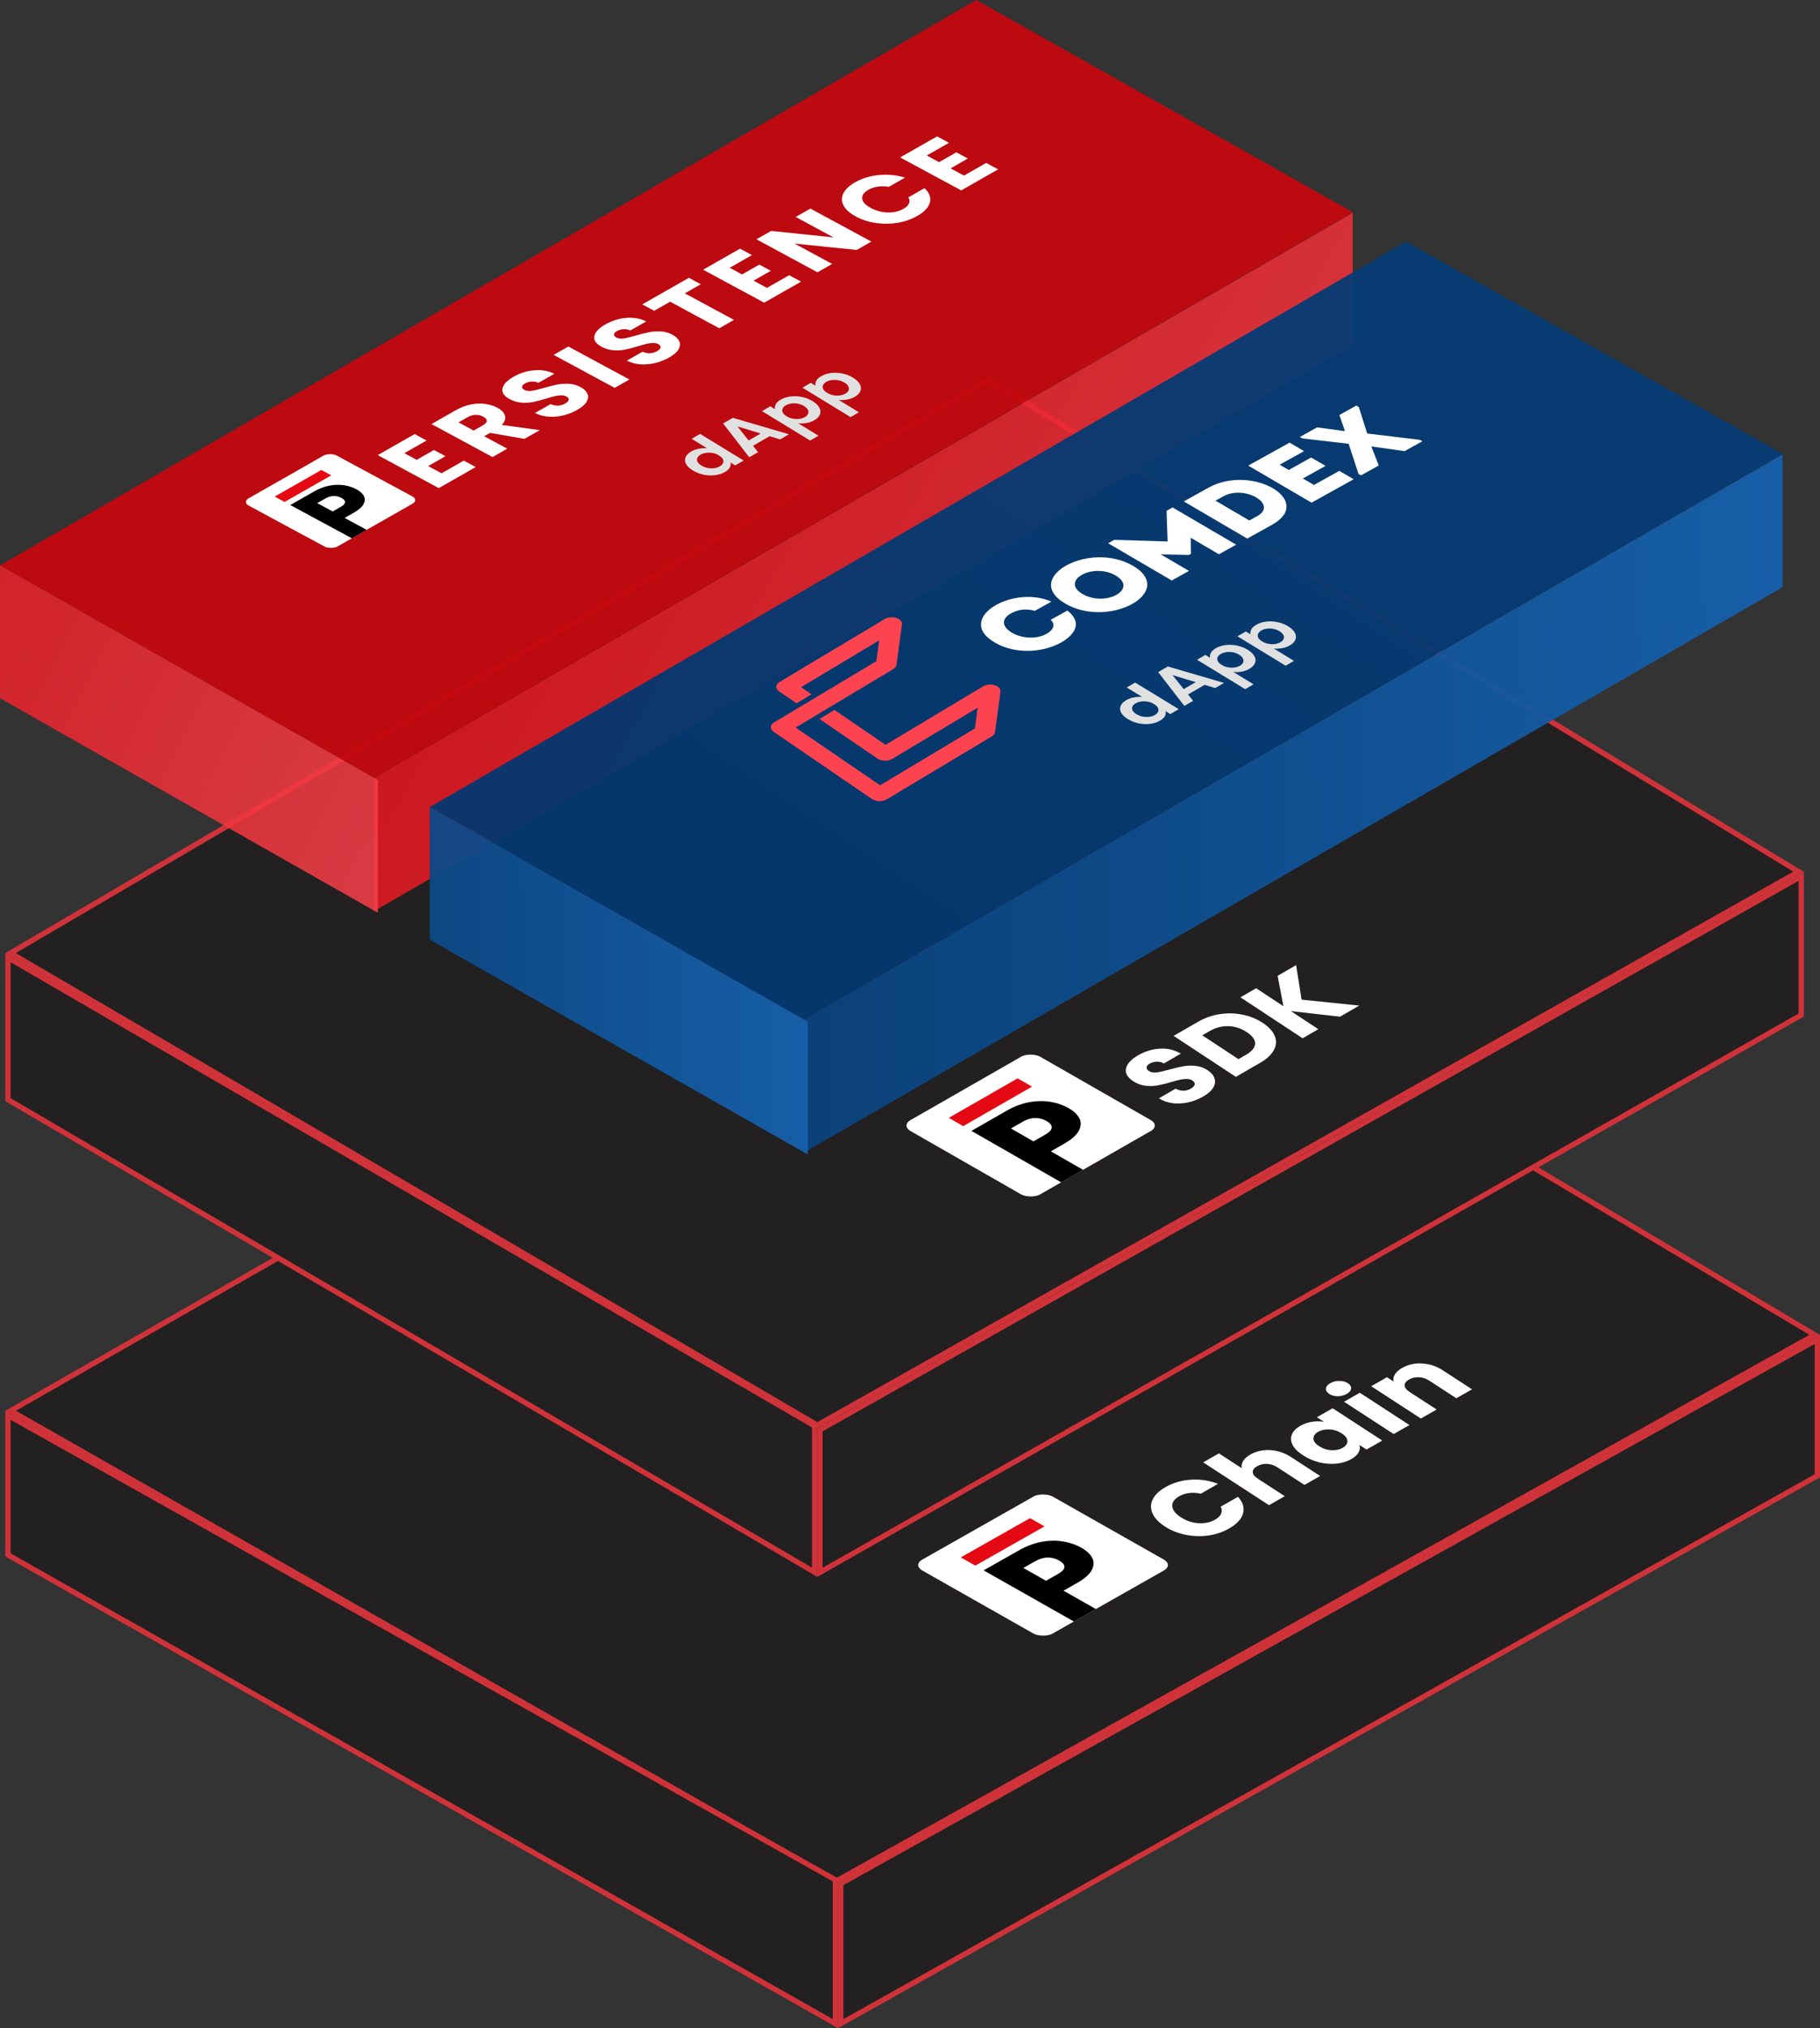 <svg width="343" height="382" viewBox="0 0 343 382" fill="none" xmlns="http://www.w3.org/2000/svg">
<rect x="0" y="0" width="343" height="382" fill="#333333" stroke="none"/>
<path d="M158.445 354.768L342.5 252.281V277.957L158.445 381.146V354.768Z" fill="#222020" stroke="#D03239"/>
<path d="M187.674 159.614L341.997 251.417L157.597 354.293L2.009 265.713L187.674 159.614Z" fill="#222020" stroke="#D03239"/>
<path d="M157.445 381.143L1.5 292.854V266.568L157.445 354.062V381.143Z" fill="#222020" stroke="#D03239"/>
<rect width="28.25" height="28.248" rx="2.061" transform="matrix(0.87 -0.493 0.87 0.493 172 294.77)" fill="white"/>
<path d="M203.822 291.527C204.808 292.085 205.486 292.726 205.858 293.449C206.214 294.163 206.173 294.927 205.737 295.742C205.3 296.556 204.387 297.357 202.997 298.144L200.428 299.599L206.537 303.059L202.391 305.407L185.374 295.769L192.089 291.966C193.446 291.197 194.828 290.68 196.234 290.415C197.64 290.149 198.99 290.117 200.282 290.319C201.575 290.52 202.755 290.923 203.822 291.527ZM199.386 296.455C200.177 296.007 200.581 295.568 200.598 295.138C200.614 294.707 200.282 294.3 199.604 293.916C198.925 293.531 198.206 293.344 197.446 293.353C196.687 293.362 195.911 293.591 195.119 294.039L192.865 295.316L197.131 297.732L199.386 296.455Z" fill="black"/>
<path d="M194.12 285.933L181.065 293.327L183.804 294.878L196.859 287.484L194.12 285.933Z" fill="#E50913"/>
<path d="M219.518 287.493C218.356 286.737 217.582 285.916 217.198 285.03C216.803 284.137 216.817 283.263 217.24 282.407C217.664 281.538 218.467 280.766 219.648 280.093C221.096 279.267 222.704 278.8 224.473 278.692C226.241 278.584 227.937 278.845 229.558 279.475L226.292 281.338C225.557 281.157 224.835 281.111 224.126 281.202C223.429 281.286 222.797 281.489 222.229 281.813C221.314 282.335 220.881 282.958 220.928 283.681C220.975 284.404 221.513 285.1 222.541 285.769C223.57 286.438 224.675 286.81 225.857 286.886C227.04 286.962 228.088 286.739 229.003 286.217C229.571 285.894 229.946 285.523 230.129 285.105C230.324 284.68 230.297 284.238 230.048 283.78L233.314 281.917C234.241 282.944 234.558 283.991 234.265 285.058C233.961 286.119 233.085 287.062 231.637 287.887C230.456 288.561 229.145 289.002 227.703 289.21C226.263 289.404 224.829 289.355 223.402 289.064C221.976 288.772 220.681 288.249 219.518 287.493ZM235.66 273.949C236.772 273.315 238.021 273.039 239.409 273.121C240.785 273.195 242.093 273.636 243.334 274.443L248.8 277.997L245.847 279.681L240.766 276.378C240.14 275.971 239.486 275.751 238.803 275.717C238.121 275.683 237.496 275.828 236.929 276.152C236.361 276.475 236.083 276.846 236.093 277.263C236.104 277.679 236.422 278.091 237.048 278.498L242.129 281.802L239.158 283.496L226.75 275.429L229.721 273.734L234.03 276.536C233.918 276.095 233.999 275.647 234.274 275.189C234.549 274.732 235.011 274.319 235.66 273.949ZM245.579 274.104C244.618 273.479 243.959 272.824 243.603 272.141C243.259 271.45 243.215 270.793 243.472 270.169C243.73 269.544 244.258 269.004 245.057 268.549C245.741 268.159 246.471 267.906 247.249 267.79C248.039 267.667 248.79 267.668 249.504 267.793L248.18 266.932L251.15 265.237L260.507 271.321L257.536 273.015L256.211 272.154C256.358 272.602 256.304 273.062 256.051 273.534C255.81 273.999 255.348 274.426 254.664 274.816C253.877 275.265 252.963 275.548 251.923 275.663C250.872 275.771 249.792 275.698 248.684 275.444C247.575 275.176 246.54 274.729 245.579 274.104ZM252.858 269.973C252.142 269.508 251.369 269.26 250.539 269.229C249.72 269.191 249.015 269.341 248.424 269.678C247.834 270.014 247.537 270.436 247.533 270.943C247.53 271.436 247.886 271.915 248.602 272.38C249.317 272.845 250.09 273.1 250.92 273.145C251.751 273.176 252.461 273.023 253.052 272.686C253.643 272.35 253.934 271.931 253.926 271.431C253.929 270.924 253.573 270.438 252.858 269.973ZM253.821 262.527C253.3 262.825 252.726 262.974 252.1 262.977C251.473 262.966 250.942 262.818 250.506 262.535C250.059 262.244 249.853 261.912 249.886 261.538C249.92 261.15 250.198 260.808 250.719 260.51C251.229 260.22 251.797 260.08 252.423 260.091C253.049 260.089 253.586 260.233 254.033 260.524C254.469 260.807 254.67 261.143 254.636 261.53C254.602 261.904 254.331 262.237 253.821 262.527ZM256.27 262.317L265.627 268.4L262.656 270.095L253.3 264.012L256.27 262.317ZM264.23 257.655C265.365 257.008 266.626 256.725 268.013 256.807C269.401 256.876 270.715 257.313 271.956 258.12L277.422 261.674L274.468 263.358L269.388 260.055C268.762 259.648 268.108 259.427 267.425 259.394C266.743 259.36 266.118 259.505 265.55 259.829C264.983 260.152 264.704 260.523 264.715 260.939C264.726 261.356 265.044 261.768 265.67 262.175L270.751 265.478L267.78 267.173L258.423 261.09L261.394 259.395L262.635 260.202C262.523 259.761 262.604 259.319 262.879 258.876C263.142 258.426 263.593 258.019 264.23 257.655Z" fill="white"/>
<path d="M154.53 269.296L339.452 165.054V191.185L154.53 296.141V269.296Z" fill="#222020" stroke="#D03239"/>
<path d="M186.224 71.582L338.96 164.184L154.033 268.428L1.99 179.502L186.224 71.582Z" fill="#222020" stroke="#D03239"/>
<path d="M153.53 296.128L1.5 207.116V180.37L153.53 268.574V296.128Z" fill="#222020" stroke="#D03239"/>
<rect width="28.154" height="28.152" rx="2.048" transform="matrix(0.868 -0.497 0.868 0.497 169.797 211.993)" fill="white"/>
<path d="M201.416 208.732C202.395 209.293 203.07 209.938 203.439 210.665C203.792 211.383 203.752 212.152 203.319 212.971C202.885 213.791 201.978 214.596 200.597 215.388L198.044 216.852L204.114 220.332L199.995 222.693L183.086 212.999L189.758 209.174C191.107 208.4 192.48 207.88 193.877 207.613C195.274 207.346 196.615 207.314 197.899 207.516C199.184 207.719 200.356 208.124 201.416 208.732ZM197.008 213.689C197.795 213.238 198.196 212.796 198.212 212.364C198.228 211.931 197.899 211.521 197.225 211.134C196.55 210.748 195.836 210.559 195.081 210.568C194.326 210.577 193.556 210.808 192.769 211.259L190.529 212.543L194.768 214.974L197.008 213.689Z" fill="black"/>
<path d="M191.775 203.105L178.804 210.542L181.525 212.102L194.496 204.666L191.775 203.105Z" fill="#E50913"/>
<path d="M226.773 206.512C225.884 207.025 224.948 207.394 223.965 207.617C222.982 207.84 222.004 207.896 221.031 207.783C220.07 207.664 219.193 207.358 218.402 206.866L221.554 205.046C222.035 205.305 222.525 205.435 223.024 205.436C223.512 205.429 223.97 205.302 224.398 205.056C224.836 204.802 225.088 204.54 225.153 204.269C225.206 203.99 225.06 203.737 224.715 203.51C224.426 203.319 224.082 203.222 223.685 203.217C223.299 203.206 222.895 203.246 222.473 203.339C222.061 203.425 221.506 203.574 220.808 203.784C219.789 204.084 218.914 204.3 218.184 204.432C217.453 204.565 216.681 204.585 215.866 204.491C215.051 204.397 214.277 204.108 213.542 203.624C212.45 202.906 212.008 202.108 212.215 201.232C212.411 200.348 213.168 199.526 214.484 198.766C215.824 197.993 217.215 197.575 218.659 197.512C220.091 197.442 221.387 197.753 222.548 198.445L219.343 200.295C218.942 200.059 218.502 199.948 218.025 199.962C217.537 199.969 217.085 200.092 216.669 200.332C216.311 200.539 216.117 200.768 216.087 201.019C216.046 201.263 216.198 201.499 216.543 201.726C216.922 201.975 217.402 202.063 217.983 201.989C218.564 201.915 219.369 201.732 220.4 201.44C221.441 201.155 222.321 200.95 223.04 200.824C223.77 200.691 224.537 200.668 225.341 200.754C226.144 200.841 226.897 201.115 227.598 201.577C228.267 202.017 228.695 202.52 228.882 203.085C229.082 203.645 229.008 204.224 228.661 204.823C228.315 205.422 227.685 205.985 226.773 206.512ZM225.74 192.474C227.022 191.734 228.387 191.248 229.836 191.017C231.284 190.787 232.714 190.814 234.124 191.101C235.535 191.373 236.82 191.891 237.978 192.653C239.125 193.408 239.879 194.232 240.239 195.125C240.61 196.012 240.556 196.896 240.076 197.779C239.607 198.655 238.738 199.459 237.468 200.193L232.913 202.823L221.185 195.104L225.74 192.474ZM234.805 198.675C235.925 198.029 236.502 197.331 236.535 196.582C236.568 195.834 236.045 195.104 234.964 194.393C233.884 193.682 232.731 193.309 231.506 193.273C230.281 193.237 229.109 193.542 227.989 194.189L226.586 194.999L233.402 199.485L234.805 198.675ZM252.547 191.487L243.28 190.438L248.459 193.847L245.497 195.557L233.769 187.838L236.731 186.128L241.877 189.515L240.784 183.788L244.266 181.778L245.301 188.281L256.167 189.397L252.547 191.487Z" fill="white"/>
<g opacity="0.95">
<path d="M151.5 217.099L335.936 110.596V85.585L151.5 192V217.099Z" fill="url(#paint0_linear)"/>
</g>
<g opacity="0.95">
<path opacity="0.9" d="M70.5 171.599L254.936 65.096V40.085L70.5 146.5V171.599Z" fill="url(#paint1_linear)"/>
</g>
<g opacity="0.95">
<path d="M151.5 192L335.984 85.489L265 45.5L81 152L151.5 192Z" fill="url(#paint2_linear)"/>
<path d="M81 177L152.224 217.423V192.412L81 151.99V177Z" fill="url(#paint3_linear)"/>
</g>
<g opacity="0.95">
<path d="M70.5 146.5L254.984 39.989L184 0L0 106.5L70.5 146.5Z" fill="#C4070F"/>
<path opacity="0.9" d="M0 131.5L71.225 171.923V146.912L0 106.49V131.5Z" fill="url(#paint4_linear)"/>
</g>
<path d="M130.567 88.604C129.945 88.225 129.518 87.817 129.285 87.38C129.059 86.939 129.034 86.513 129.211 86.103C129.387 85.693 129.741 85.334 130.274 85.026C130.679 84.792 131.154 84.622 131.699 84.518C132.237 84.409 132.758 84.38 133.264 84.43L130.346 82.648L131.944 81.724L140.154 86.737L138.557 87.662L137.647 87.106C137.755 87.404 137.725 87.712 137.558 88.029C137.39 88.346 137.074 88.639 136.609 88.908C136.084 89.212 135.47 89.408 134.769 89.498C134.068 89.587 133.349 89.558 132.613 89.412C131.878 89.257 131.195 88.988 130.567 88.604ZM135.495 85.779C135.117 85.548 134.721 85.395 134.304 85.32C133.881 85.239 133.471 85.23 133.075 85.292C132.672 85.349 132.325 85.462 132.032 85.632C131.74 85.801 131.54 86 131.433 86.229C131.326 86.458 131.33 86.702 131.447 86.96C131.563 87.21 131.806 87.447 132.176 87.673C132.546 87.899 132.946 88.054 133.377 88.139C133.808 88.215 134.222 88.226 134.617 88.174C135.02 88.116 135.364 88.005 135.649 87.84C135.942 87.671 136.145 87.47 136.26 87.236C136.367 86.998 136.362 86.755 136.246 86.505C136.122 86.251 135.872 86.009 135.495 85.779ZM145.033 82.159L141.905 83.969L142.863 85.17L141.209 86.127L136.278 79.757L138.112 78.695L148.692 81.797L147.026 82.761L145.033 82.159ZM143.363 81.648L138.987 80.327L141.09 82.963L143.363 81.648ZM146.064 77.063C145.985 76.774 146.03 76.471 146.197 76.154C146.365 75.829 146.678 75.533 147.135 75.269C147.668 74.96 148.277 74.762 148.964 74.672C149.658 74.579 150.369 74.607 151.097 74.757C151.826 74.899 152.504 75.162 153.133 75.545C153.762 75.929 154.192 76.344 154.426 76.79C154.659 77.227 154.691 77.652 154.522 78.067C154.361 78.477 154.014 78.836 153.481 79.144C153.024 79.409 152.526 79.587 151.989 79.678C151.459 79.765 150.945 79.785 150.446 79.739L154.252 82.063L152.676 82.975L143.601 77.433L145.176 76.521L146.064 77.063ZM151.524 76.477C151.154 76.251 150.757 76.102 150.333 76.031C149.91 75.95 149.5 75.941 149.104 76.003C148.716 76.06 148.376 76.174 148.084 76.343C147.798 76.508 147.602 76.709 147.495 76.947C147.388 77.176 147.393 77.42 147.509 77.678C147.633 77.932 147.879 78.172 148.249 78.398C148.619 78.624 149.016 78.777 149.44 78.857C149.871 78.933 150.284 78.945 150.68 78.892C151.075 78.83 151.415 78.716 151.7 78.552C151.993 78.382 152.189 78.181 152.289 77.947C152.396 77.709 152.388 77.463 152.264 77.21C152.148 76.951 151.901 76.707 151.524 76.477ZM153.689 72.65C153.611 72.361 153.655 72.058 153.823 71.742C153.991 71.416 154.303 71.121 154.761 70.856C155.294 70.547 155.903 70.349 156.589 70.259C157.283 70.166 157.995 70.194 158.723 70.344C159.451 70.486 160.13 70.749 160.759 71.132C161.387 71.516 161.818 71.931 162.051 72.377C162.285 72.814 162.317 73.239 162.148 73.654C161.987 74.064 161.64 74.423 161.107 74.731C160.65 74.996 160.152 75.174 159.615 75.265C159.085 75.352 158.57 75.372 158.072 75.326L161.877 77.65L160.302 78.562L151.226 73.02L152.802 72.108L153.689 72.65ZM159.15 72.064C158.78 71.838 158.383 71.689 157.959 71.618C157.535 71.537 157.126 71.528 156.73 71.59C156.342 71.647 156.002 71.761 155.709 71.93C155.424 72.095 155.228 72.296 155.121 72.534C155.014 72.763 155.019 73.007 155.135 73.265C155.258 73.519 155.505 73.759 155.875 73.985C156.245 74.211 156.642 74.364 157.065 74.444C157.496 74.52 157.91 74.532 158.305 74.479C158.701 74.417 159.041 74.304 159.326 74.139C159.619 73.969 159.815 73.768 159.914 73.534C160.022 73.296 160.013 73.05 159.89 72.797C159.774 72.538 159.527 72.294 159.15 72.064Z" fill="#E1E1E1"/>
<path d="M76.201 85.356L78.528 86.613L81.784 84.758L83.947 85.927L80.69 87.781L83.213 89.144L87.405 86.757L89.649 87.97L82.691 91.933L71.189 85.719L78.148 81.756L80.392 82.969L76.201 85.356Z" fill="white"/>
<path d="M98.84 82.659L92.36 81.531L91.247 82.165L95.589 84.51L92.822 86.086L81.32 79.872L85.965 77.228C86.86 76.718 87.779 76.37 88.721 76.185C89.675 75.993 90.586 75.959 91.456 76.082C92.315 76.199 93.083 76.44 93.76 76.806C94.525 77.219 94.992 77.711 95.161 78.281C95.341 78.845 95.141 79.432 94.562 80.041L101.738 81.008L98.84 82.659ZM89.265 81.094L90.98 80.117C91.487 79.828 91.739 79.545 91.736 79.268C91.744 78.985 91.518 78.719 91.059 78.472C90.623 78.236 90.149 78.123 89.639 78.135C89.139 78.141 88.636 78.288 88.129 78.577L86.414 79.553L89.265 81.094Z" fill="white"/>
<path d="M108.816 77.182C107.986 77.655 107.105 78.005 106.174 78.233C105.242 78.46 104.31 78.543 103.375 78.481C102.452 78.413 101.602 78.181 100.827 77.786L103.772 76.109C104.241 76.315 104.715 76.409 105.192 76.391C105.659 76.368 106.092 76.243 106.491 76.016C106.901 75.782 107.132 75.548 107.183 75.312C107.224 75.071 107.075 74.859 106.736 74.676C106.452 74.522 106.12 74.451 105.741 74.461C105.371 74.465 104.987 74.514 104.586 74.609C104.196 74.698 103.671 74.845 103.011 75.052C102.048 75.345 101.22 75.562 100.527 75.703C99.834 75.843 99.096 75.887 98.314 75.836C97.531 75.784 96.78 75.564 96.059 75.174C94.988 74.596 94.536 73.927 94.701 73.166C94.855 72.399 95.547 71.666 96.777 70.965C98.029 70.252 99.343 69.843 100.721 69.738C102.088 69.626 103.339 69.847 104.474 70.4L101.48 72.105C101.087 71.917 100.663 71.837 100.207 71.867C99.741 71.89 99.313 72.012 98.925 72.233C98.59 72.424 98.413 72.627 98.394 72.844C98.364 73.056 98.518 73.253 98.857 73.436C99.228 73.636 99.69 73.694 100.243 73.61C100.796 73.525 101.559 73.339 102.533 73.051C103.518 72.769 104.351 72.561 105.034 72.427C105.727 72.287 106.459 72.239 107.231 72.285C108.002 72.331 108.732 72.539 109.42 72.911C110.075 73.265 110.503 73.682 110.704 74.162C110.916 74.635 110.867 75.135 110.558 75.663C110.249 76.19 109.669 76.697 108.816 77.182Z" fill="white"/>
<path d="M107.107 65.264L118.609 71.478L115.842 73.054L104.34 66.84L107.107 65.264Z" fill="white"/>
<path d="M126.134 67.32C125.303 67.793 124.422 68.143 123.491 68.371C122.56 68.598 121.627 68.68 120.693 68.619C119.769 68.551 118.92 68.319 118.145 67.924L121.09 66.247C121.559 66.453 122.032 66.547 122.51 66.529C122.976 66.506 123.409 66.381 123.808 66.153C124.218 65.92 124.449 65.686 124.501 65.45C124.541 65.209 124.393 64.996 124.054 64.814C123.77 64.66 123.438 64.589 123.058 64.599C122.689 64.603 122.304 64.653 121.904 64.747C121.514 64.836 120.989 64.983 120.329 65.189C119.366 65.483 118.538 65.7 117.844 65.841C117.151 65.981 116.413 66.025 115.631 65.974C114.849 65.922 114.097 65.702 113.376 65.312C112.306 64.734 111.853 64.064 112.019 63.304C112.173 62.537 112.865 61.803 114.095 61.103C115.346 60.391 116.661 59.981 118.038 59.876C119.405 59.764 120.656 59.985 121.791 60.538L118.798 62.243C118.405 62.055 117.98 61.975 117.525 62.005C117.058 62.028 116.631 62.15 116.242 62.371C115.908 62.562 115.731 62.765 115.712 62.982C115.682 63.194 115.836 63.391 116.174 63.574C116.546 63.774 117.008 63.832 117.561 63.748C118.113 63.663 118.877 63.477 119.851 63.189C120.835 62.907 121.669 62.699 122.351 62.565C123.045 62.425 123.777 62.377 124.548 62.423C125.32 62.468 126.049 62.677 126.738 63.049C127.393 63.403 127.821 63.82 128.022 64.299C128.233 64.773 128.185 65.273 127.876 65.801C127.567 66.328 126.986 66.835 126.134 67.32Z" fill="white"/>
<path d="M129.83 52.324L132.074 53.537L129.065 55.251L138.322 60.252L135.554 61.828L126.297 56.827L123.287 58.541L121.043 57.328L129.83 52.324Z" fill="white"/>
<path d="M137.525 50.433L139.851 51.69L143.108 49.836L145.27 51.004L142.014 52.858L144.537 54.221L148.729 51.835L150.973 53.047L144.015 57.01L132.513 50.796L139.472 46.833L141.716 48.046L137.525 50.433Z" fill="white"/>
<path d="M164.227 45.5L161.46 47.075L149.737 45.878L156.831 49.711L154.064 51.287L142.563 45.073L145.33 43.497L157.085 44.712L149.958 40.862L152.725 39.286L164.227 45.5Z" fill="white"/>
<path d="M161.291 40.772C160.155 40.158 159.387 39.474 158.988 38.719C158.578 37.959 158.558 37.2 158.93 36.443C159.301 35.674 160.037 34.976 161.137 34.35C162.486 33.582 164.001 33.119 165.682 32.962C167.363 32.804 168.988 32.97 170.557 33.458L167.514 35.191C166.807 35.06 166.118 35.047 165.446 35.151C164.785 35.248 164.19 35.448 163.661 35.749C162.809 36.234 162.419 36.79 162.491 37.415C162.563 38.041 163.101 38.625 164.106 39.168C165.111 39.711 166.178 39.994 167.308 40.018C168.437 40.041 169.428 39.81 170.28 39.325C170.809 39.024 171.153 38.689 171.311 38.32C171.481 37.944 171.439 37.562 171.184 37.174L174.227 35.441C175.148 36.298 175.489 37.195 175.25 38.131C175 39.062 174.201 39.911 172.852 40.679C171.752 41.305 170.519 41.735 169.153 41.967C167.788 42.187 166.42 42.196 165.05 41.995C163.68 41.793 162.427 41.385 161.291 40.772Z" fill="white"/>
<path d="M174.658 29.286L176.985 30.543L180.241 28.689L182.404 29.857L179.147 31.712L181.671 33.075L185.862 30.688L188.106 31.901L181.148 35.863L169.646 29.649L176.605 25.687L178.849 26.899L174.658 29.286Z" fill="white"/>
<rect width="19.062" height="19.061" rx="1.398" transform="matrix(0.869 -0.495 0.88 0.475 45.63 94.556)" fill="white"/>
<path d="M67.184 92.161C67.857 92.525 68.322 92.945 68.579 93.423C68.825 93.894 68.804 94.402 68.514 94.946C68.224 95.491 67.611 96.03 66.674 96.563L64.943 97.549L69.111 99.801L66.317 101.391L54.707 95.119L59.232 92.542C60.147 92.021 61.08 91.667 62.031 91.48C62.982 91.293 63.897 91.262 64.775 91.386C65.653 91.51 66.456 91.768 67.184 92.161ZM64.213 95.469C64.746 95.165 65.017 94.87 65.025 94.584C65.032 94.298 64.805 94.03 64.342 93.78C63.879 93.53 63.39 93.411 62.875 93.422C62.36 93.434 61.835 93.592 61.302 93.896L59.783 94.761L62.694 96.334L64.213 95.469Z" fill="black"/>
<path d="M60.561 88.519L51.765 93.529L53.633 94.538L62.43 89.529L60.561 88.519Z" fill="#E50913"/>
<path d="M212.563 135.44C211.941 135.06 211.514 134.653 211.28 134.216C211.054 133.775 211.029 133.349 211.205 132.939C211.381 132.529 211.735 132.17 212.268 131.862C212.673 131.627 213.148 131.458 213.693 131.353C214.23 131.244 214.752 131.214 215.258 131.264L212.339 129.484L213.937 128.559L222.149 133.568L220.552 134.494L219.642 133.939C219.75 134.237 219.721 134.544 219.553 134.861C219.386 135.178 219.07 135.471 218.605 135.741C218.08 136.045 217.467 136.242 216.765 136.331C216.064 136.421 215.345 136.392 214.61 136.247C213.874 136.092 213.191 135.823 212.563 135.44ZM217.489 132.612C217.112 132.382 216.715 132.229 216.299 132.153C215.875 132.073 215.465 132.064 215.07 132.126C214.667 132.183 214.319 132.297 214.027 132.466C213.734 132.636 213.534 132.835 213.428 133.064C213.321 133.293 213.325 133.537 213.442 133.795C213.558 134.045 213.801 134.282 214.171 134.508C214.541 134.733 214.942 134.889 215.373 134.973C215.804 135.049 216.217 135.06 216.613 135.007C217.016 134.95 217.36 134.838 217.645 134.673C217.937 134.504 218.14 134.302 218.255 134.069C218.362 133.831 218.357 133.587 218.241 133.338C218.117 133.084 217.866 132.842 217.489 132.612ZM227.026 128.988L223.899 130.799L224.857 132L223.204 132.957L218.27 126.59L220.103 125.527L230.684 128.624L229.019 129.588L227.026 128.988ZM225.355 128.477L220.979 127.159L223.083 129.793L225.355 128.477ZM228.054 123.891C227.975 123.602 228.02 123.3 228.187 122.983C228.355 122.657 228.667 122.361 229.125 122.096C229.657 121.788 230.267 121.589 230.953 121.499C231.647 121.405 232.358 121.433 233.086 121.583C233.815 121.724 234.494 121.987 235.122 122.37C235.751 122.754 236.182 123.168 236.416 123.614C236.649 124.051 236.682 124.476 236.513 124.891C236.352 125.301 236.005 125.66 235.473 125.969C235.015 126.234 234.518 126.412 233.98 126.503C233.451 126.59 232.936 126.611 232.438 126.565L236.244 128.887L234.669 129.8L225.591 124.262L227.166 123.35L228.054 123.891ZM233.514 123.302C233.144 123.076 232.747 122.928 232.323 122.857C231.899 122.777 231.49 122.767 231.094 122.829C230.706 122.887 230.366 123.001 230.074 123.17C229.789 123.335 229.593 123.537 229.486 123.775C229.379 124.004 229.383 124.247 229.5 124.506C229.623 124.759 229.87 124.999 230.24 125.225C230.61 125.451 231.007 125.603 231.431 125.684C231.862 125.759 232.275 125.771 232.671 125.718C233.066 125.656 233.407 125.542 233.692 125.377C233.984 125.208 234.18 125.006 234.279 124.772C234.386 124.534 234.378 124.289 234.254 124.035C234.138 123.776 233.891 123.532 233.514 123.302ZM235.678 119.475C235.599 119.186 235.643 118.883 235.811 118.566C235.978 118.24 236.291 117.945 236.748 117.68C237.281 117.371 237.89 117.172 238.577 117.082C239.27 116.988 239.982 117.016 240.71 117.166C241.439 117.308 242.117 117.57 242.746 117.954C243.375 118.337 243.806 118.752 244.039 119.197C244.273 119.634 244.305 120.06 244.137 120.474C243.976 120.884 243.629 121.244 243.096 121.552C242.639 121.817 242.142 121.995 241.604 122.087C241.074 122.174 240.56 122.194 240.061 122.149L243.868 124.471L242.293 125.383L233.215 119.845L234.79 118.933L235.678 119.475ZM241.138 118.885C240.768 118.66 240.371 118.511 239.947 118.44C239.523 118.36 239.113 118.351 238.718 118.413C238.33 118.471 237.99 118.584 237.697 118.753C237.412 118.919 237.216 119.12 237.109 119.358C237.002 119.587 237.007 119.831 237.123 120.089C237.247 120.343 237.494 120.583 237.864 120.808C238.234 121.034 238.631 121.187 239.054 121.267C239.486 121.343 239.899 121.354 240.294 121.301C240.69 121.239 241.03 121.126 241.315 120.96C241.608 120.791 241.804 120.59 241.903 120.356C242.01 120.118 242.002 119.872 241.878 119.618C241.762 119.36 241.515 119.116 241.138 118.885Z" fill="#E1E1E1"/>
<path d="M185.294 129.271L166.894 140.287L157.271 133.716L154.44 135.411L165.389 142.888C166.117 143.385 167.354 143.412 168.131 142.946L184.256 133.293L183.734 137.205L165.861 147.905L149.945 137.036L153.581 134.859L156.411 133.164L168.345 126.02C168.706 125.804 168.909 125.516 168.951 125.224L169.984 117.606C170.064 117.092 169.604 116.6 168.916 116.379C168.174 116.157 167.308 116.242 166.726 116.591L146.91 128.454C146.133 128.919 146.092 129.71 146.821 130.207L150.123 132.463L152.954 130.768L150.978 129.418L165.687 120.612L165.165 124.524L153.786 131.336L150.956 133.031L145.877 136.072C145.1 136.537 145.059 137.328 145.788 137.825L164.356 150.506C165.084 151.003 166.321 151.029 167.098 150.564L186.914 138.7C187.275 138.484 187.478 138.196 187.519 137.905L188.552 130.287C188.632 129.773 188.173 129.281 187.485 129.06C186.742 128.838 185.877 128.922 185.294 129.271Z" fill="#FE4350"/>
<path d="M187.771 113.916C190.348 112.486 194.49 111.727 198.154 113.311C197.08 113.907 196.099 114.452 195.025 115.048C193.36 114.599 191.882 114.783 190.532 115.532C188.662 116.571 188.786 118.042 190.755 119.194C192.517 120.226 195.241 120.456 197.172 119.417C198.521 118.668 198.98 117.677 198.024 116.733C199.098 116.137 200.079 115.592 201.153 114.996C204.071 117.229 202.602 119.552 199.933 121.033C196.804 122.804 191.527 123.388 187.473 121.016C183.419 118.644 184.581 115.687 187.771 113.916Z" fill="white"/>
<path d="M200.751 113.676C192.496 108.845 205.285 101.746 213.541 106.576C221.795 111.441 209.036 118.524 200.751 113.676ZM210.259 108.398C205.97 105.888 199.713 109.361 204.002 111.871C208.35 114.415 214.607 110.942 210.259 108.398Z" fill="white"/>
<path d="M219.849 96.207L220.984 95.577L232.97 102.591C231.896 103.187 230.792 103.799 229.719 104.395L224.401 101.284L224.437 104.312L224.069 104.517L218.758 104.417L224.075 107.528C223.001 108.124 221.897 108.737 220.824 109.333L208.838 102.319L210.003 101.672L220.051 101.991L219.849 96.207Z" fill="white"/>
<path d="M239.748 98.83L235.055 101.435L223.099 94.438L227.791 91.833C235.978 87.356 247.846 94.3 239.748 98.83ZM235.454 98.031L236.957 97.197C240.914 95 234.539 91.27 230.582 93.466L229.079 94.3L235.454 98.031Z" fill="white"/>
<path d="M245.767 84.969C243.927 85.99 242.976 86.518 241.166 87.522L242.87 88.519L247.103 86.17C248.013 86.703 248.924 87.236 249.806 87.751L245.542 90.118C246.247 90.531 246.923 90.926 247.628 91.339C249.468 90.317 250.542 89.721 252.413 88.683C253.294 89.198 254.234 89.748 255.115 90.264C252.202 91.882 250.055 93.073 247.172 94.674C243.176 92.336 239.181 89.998 235.244 87.695C238.127 86.094 240.09 85.004 243.035 83.37C243.945 83.903 244.856 84.436 245.767 84.969Z" fill="white"/>
<path d="M258.471 84.148L259.839 87.677L256.496 89.532L256.026 89.257L254.168 83.589L245.438 82.573L244.968 82.298L248.22 80.493L253.358 81.191L253.45 81.14L252.421 78.16L255.611 76.389L256.081 76.664L257.665 81.648L267.589 82.839L268.059 83.114L264.716 84.969L258.563 84.097L258.471 84.148Z" fill="white"/>
<defs>
<linearGradient id="paint0_linear" x1="110.502" y1="131" x2="336.002" y2="128" gradientUnits="userSpaceOnUse">
<stop stop-color="#063B71"/>
<stop offset="1" stop-color="#1661AE"/>
</linearGradient>
<linearGradient id="paint1_linear" x1="62.975" y1="62.357" x2="249.292" y2="170.294" gradientUnits="userSpaceOnUse">
<stop stop-color="#E50913"/>
<stop offset="1" stop-color="#F53F48"/>
</linearGradient>
<linearGradient id="paint2_linear" x1="254.5" y1="42.5" x2="164.5" y2="177.5" gradientUnits="userSpaceOnUse">
<stop stop-color="#053C75"/>
<stop offset="1" stop-color="#04386F"/>
</linearGradient>
<linearGradient id="paint3_linear" x1="42.643" y1="171.895" x2="152.262" y2="170.697" gradientUnits="userSpaceOnUse">
<stop stop-color="#063B71"/>
<stop offset="1" stop-color="#1661AE"/>
</linearGradient>
<linearGradient id="paint4_linear" x1="-64.42" y1="84.265" x2="74.756" y2="156.549" gradientUnits="userSpaceOnUse">
<stop stop-color="#E50913"/>
<stop offset="1" stop-color="#F53F48"/>
</linearGradient>
</defs>
</svg>
